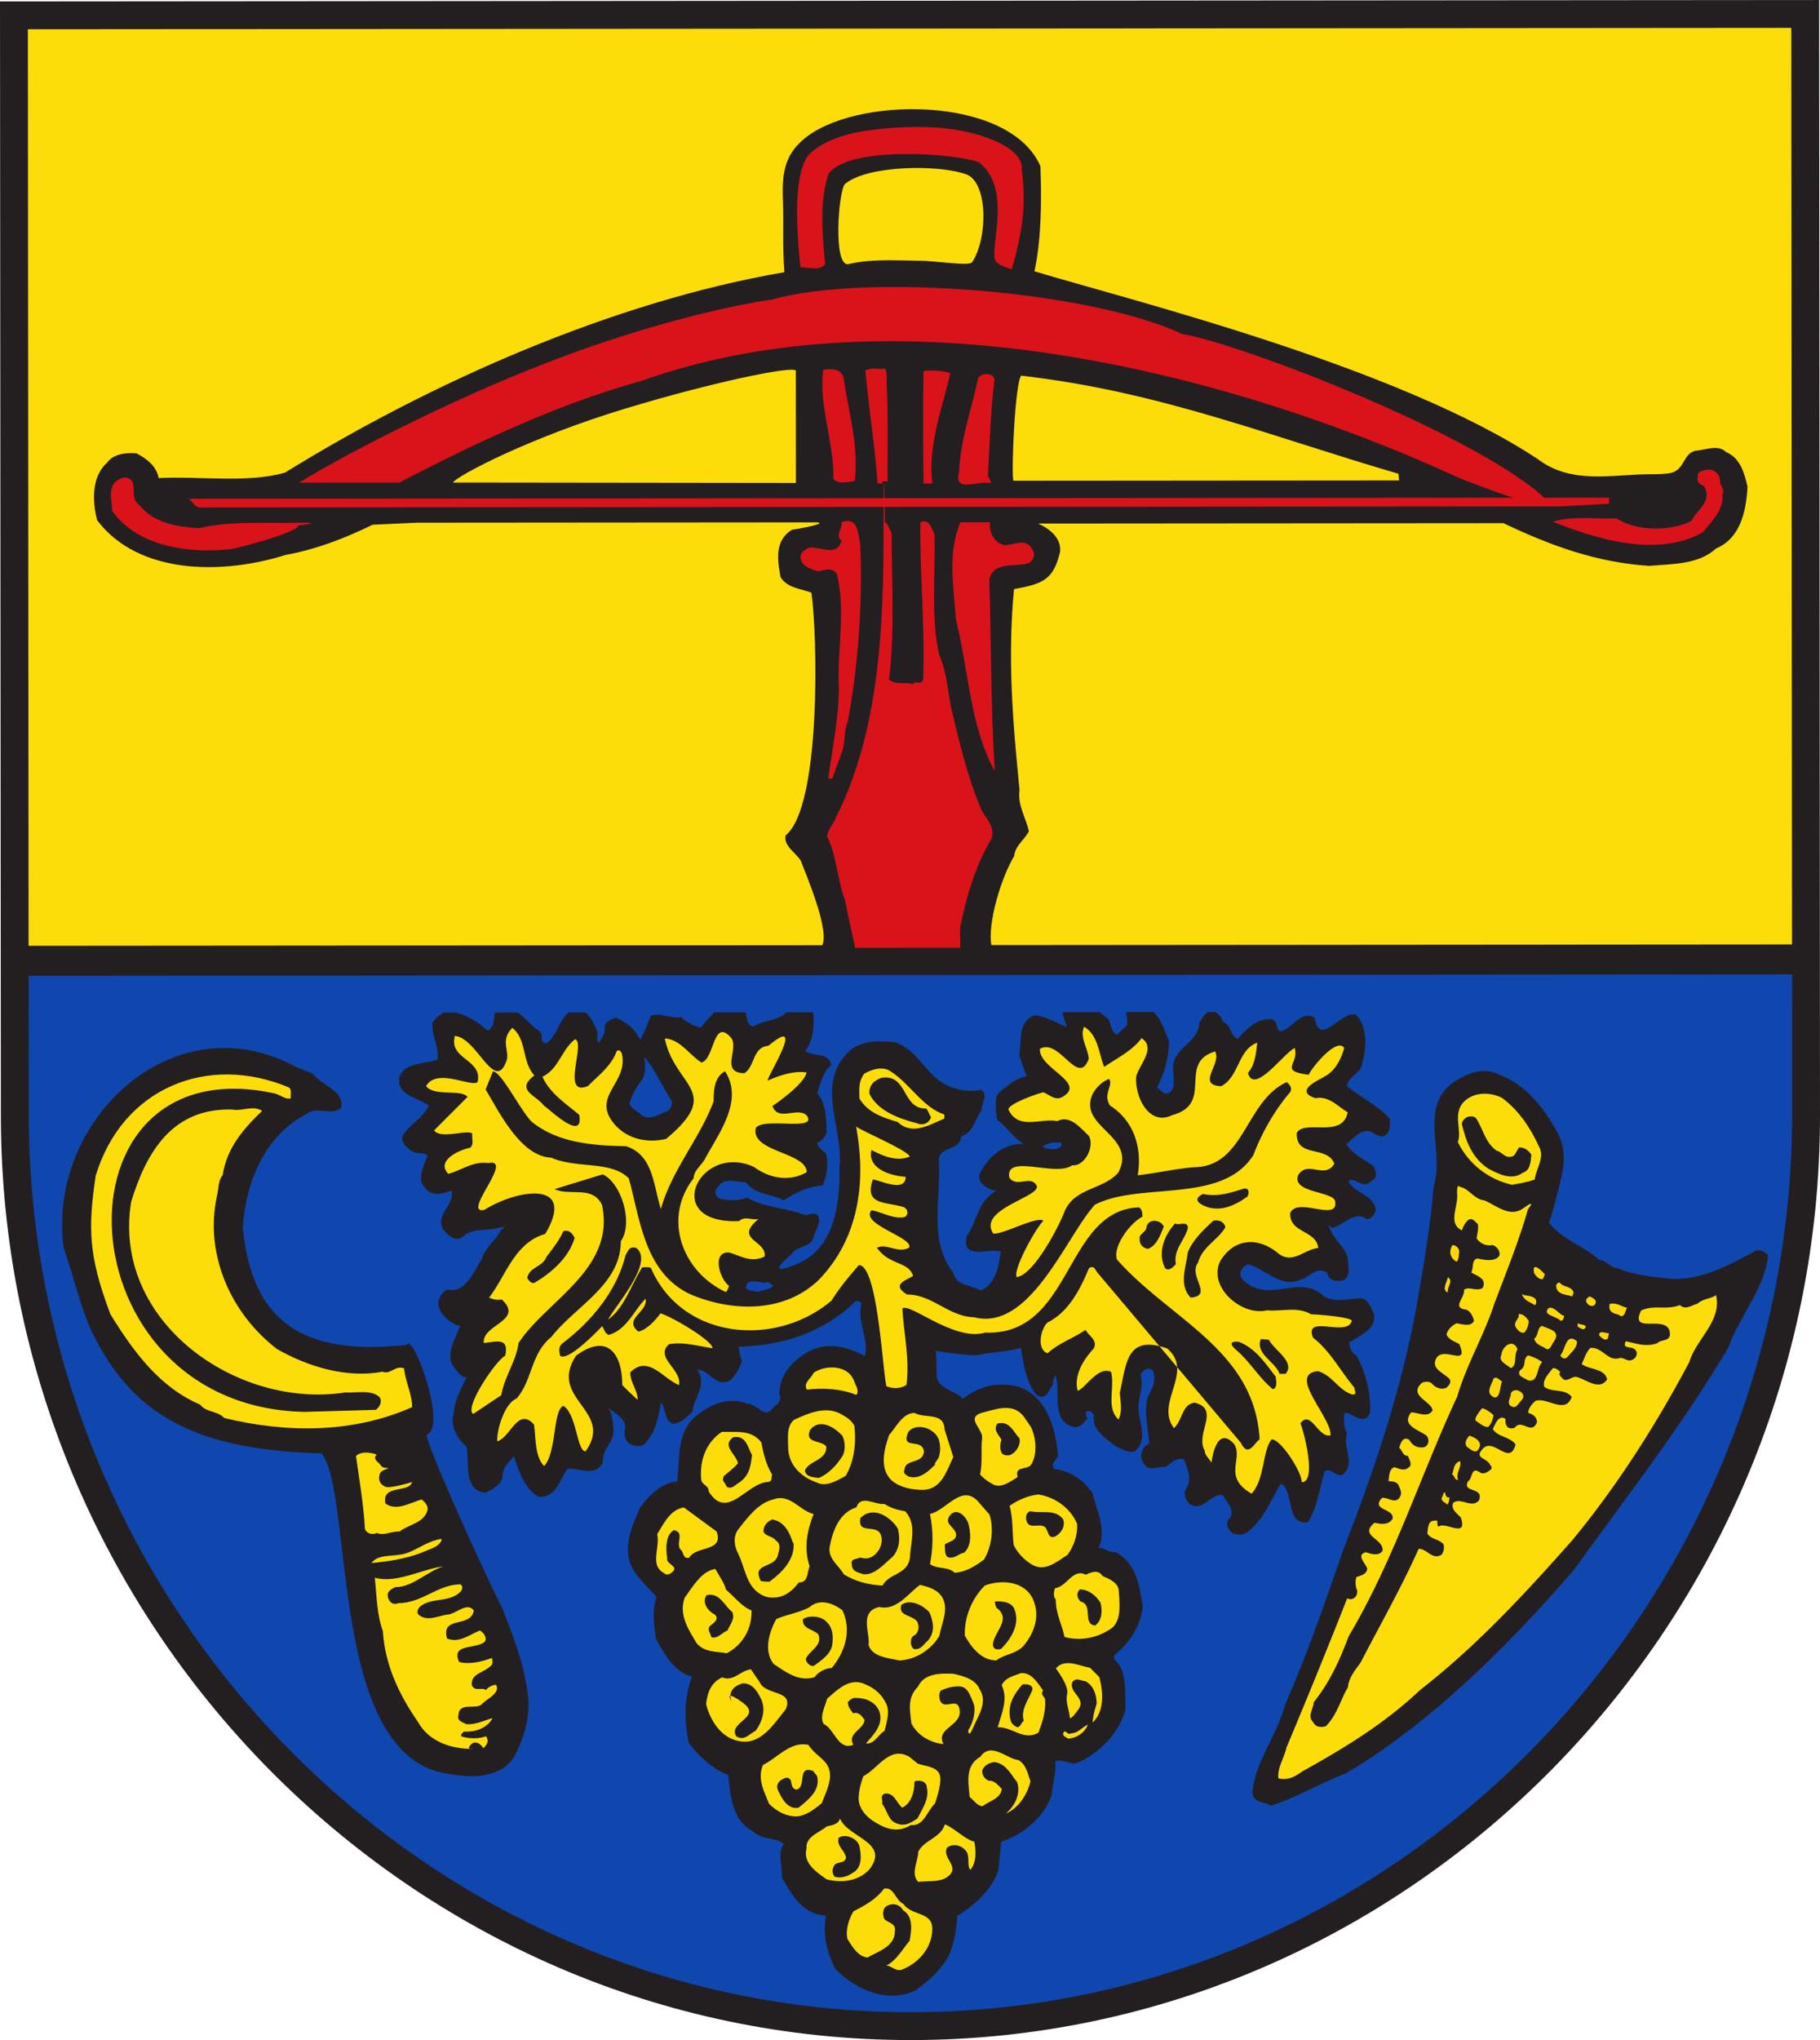<svg height="429.451" width="383.29" xmlns="http://www.w3.org/2000/svg"><clipPath id="a"><path d="M0 0h595.276v992.126H0z"/></clipPath><g clip-path="url(#a)" transform="matrix(1.25 0 0 -1.25 -80.67 1200.533)"><path d="m368.746 958.297.123-185.255c.056-84.544-67.877-153.762-150.879-153.838-83.11-.075-151.135 69.02-151.19 153.565l-.124 185.254z" fill="#231f20"/><path d="m371.021 960.427.147-187.706c.067-85.663-68.85-155.789-153.065-155.855-84.325-.066-153.352 69.951-153.42 155.615l-.147 187.705z" fill="#231f20"/><path d="m366.46 796.332.017-23.231c.06-83.262-66.693-151.48-148.377-151.543-81.795-.065-148.66 68.048-148.725 151.31l-.017 23.23z" fill="#0f47af"/><path d="m366.333 955.731.121-154.353-297.102-.233-.12 154.353z" fill="#fcdd09"/><path d="M327.159 769.237c1.693-3.605.456-6.983-.443-10.59s-1.236-4.057-1.236-4.057c2.144-2.929 5.862-3.938 8.456-6.304 1.126-.11 1.916-1.35 3.155-1.462 3.044-1.235 6.198-1.459 9.465-1.795 5.184.004 9.575 2.486 13.967 4.858.564 0 1.465-.225 1.917-.9-.784-5.973-4.836-10.145-6.749-15.556-7.763-13.075-17.217-25.25-26.11-37.536-11.256-12.968-24.09-25.707-38.391-34.169-4.28-1.58-8.221-4.062-12.615-5.42-.79.788-2.928.338-3.043 2.254.447 5.18 4.161 9.578 5.508 14.763 3.713 8.453 6.747 17.242 9.783 26.032 5.171 13.298 9.893 27.05 12.473 41.697 1.122 6.312 2.243 13.07 2.801 19.718 1.797 5.637-2.375 12.73 2.916 17.13 2.14 1.465 5.18 3.045 7.997 1.583 4.734-1.686 8.005-6.079 10.149-10.246z" fill="#231f20"/><path d="M323.78 767.432c1.128-1.913-.448-3.717-.67-5.634-1.128-.45-2.592-.677-3.831-.904-3.943.898-7.326 3.487-9.132 7.202.787 1.917-1.018 4.847 1.12 6.875 1.69 1.578 4.282 1.58 6.31.57 2.931-2.14 4.848-5.18 6.203-8.11z" fill="#fcdd09"/><path d="M316.682 766.637c.902-.112 1.354-1.462 2.818-.899.45.34.563 1.015 1.013 1.468.902 0 1.578-.564 2.029-1.24-.112-1.237-.223-2.704-1.462-3.042-1.802-1.355-4.057-.229-5.746.671-2.82 1.801-3.835 4.729-4.514 7.546.113 1.015 1.464 1.691 2.366 1.016 1.241-1.802 1.467-4.057 3.496-5.52z" fill="#231f20"/><path d="M314.548 758.298c2.029-.787 4.284-3.037 6.649-1.345s.788-.113.788-.113c-1.572-5.52-3.71-10.706-5.733-16.114-1.686-5.185-4.612-10.031-6.184-15.442-6.298-13.526-10.682-27.613-18.332-40.461-1.463-3.944-3.15-7.665-5.85-11.047-.113-1.238-1.125-2.366-.111-3.38.452-.902 1.466-.901 2.141-.674 1.914 1.918 2.476 4.51 3.713 6.537.112 1.577 1.237 2.932 2.138 4.17 3.375 6.537 6.75 12.399 9.786 19.162 1.464.001 2.256-1.915 3.832-1.012.338.453.562 1.128.337 1.804-.79.9-2.142.786-2.707 1.8.113.902.112 2.14 1.127 2.14 1.012.228.224-.561.789-1.01 1.012 1.012 4.959-2.139 3.716 1.58-.564.562-1.804 1.462-1.24 2.478 1.35.902 3.041-1.013 4.28.34 1.012 2.368-2.93 1.238-1.805 3.265.788.453.449 2.592 2.027 1.468.564-.338 1.126.001 1.576.338.451.226.45.676.113.902-.339 1.127-2.593 1.125-1.468 2.477 1.802 2.706 4.735-2.924 5.747 1.02-1.016 1.35-3.044 1.235-3.833 2.588.45.902 1.011 2.48 2.14 1.692-.113-1.015.339-1.916 1.578-1.463 1.125 1.578 2.817-1.352 3.717.902 0 .901-.677 1.353-1.467 1.578 0 .789.676 1.578 1.238 2.028 1.916.677 5.072-2.362 6.084.68-1.24 1.466-3.267.673-4.62 1.686-.34 1.128.673 2.143 1.461 3.156.564 0 .902-.336 1.24-.675-.337-.336 0-.675.227-.901.676-1.011 1.577.114 2.365.115 1.69-.335 3.946-2.476 5.296-.445-.453 1.912-2.931 1.574-4.283 2.588.45.902.674 1.914 1.462 2.703 2.028.228 2.931-2.364 4.959-1.686.788.113 1.353-.788 2.254-.222.562.337.788 1.013.45 1.465-.452.9-2.48.11-1.692 1.575 1.69-.338 3.268-1.012 5.295-.335.564.68 2.141.228 2.14 1.582-.116 3.603-6.985-.345-4.847 3.939 2.251 1.016 4.167.003 6.533.906.903-.9 2.028.002 2.93.226 1.012.902 2.251.79 3.152 1.47 1.017-4.395-3.374-7.44-4.497-11.273-5.624-10.594-12.152-20.853-19.693-29.985-7.881-8.906-16.098-17.812-25.668-25.256-6.08-5.75-12.838-9.811-19.931-13.762-1.239-.9-2.366-1.466-3.943-1.128-.227 1.803 1.012 3.494 1.348 5.184a1179.76 1179.76 0 0 1 10.233 25.13c1.014-.448 1.802.341 1.689 1.356-.339.675-.34 1.69-.115 2.252.676.227 1.803.451 1.802 1.466-.339.901-1.917 2.25-.227 2.705 1.014-.339 2.14-.674 2.816.228.223 2.14-4.06 2.475-1.356 4.73 1.015-.226 2.366-.45 3.042.678.336 1.803-3.719 1.348-1.806 3.492.902.226 2.142-1.013 2.93.002.561.789.223 1.35-.115 2.14s-1.69.673-1.69.673c.111.902.11 2.143 1.012 2.37.676-.226 1.69-.677 2.253-.112.9.45.225 1.351-.002 2.027-.902 0-.902.9-1.465 1.352.224.676.56 2.027 1.689 1.353.563-1.015 1.465-1.463 2.593-1.236.788.45.787 1.352.336 1.913-1.24 1.014-4.396 1.687-2.595 3.941 1.126 0 2.817-1.01 3.605.342-.226 1.577-4.17 2.475-1.806 4.617.338.226 1.24.34 1.69-.109.563-.678 1.578-1.127 2.48-.677.337.34.9.903.45 1.468-.791.9-2.82 1.575-2.37 3.039.9 3.042 5.86-1.46 4.053 2.821-.788.449-1.689.674-2.14 1.575.11.789.899 1.578 1.688 1.915.9-.112 2.478-.674 2.93.455-.227.901-.792 1.912-1.692 1.911-1.917.451.223 2.03-.003 3.27.788.677 2.253-.337 3.154.34.787 1.577-1.016 2.028-1.918 2.59.452.902-.002 2.029 1.013 2.366 1.015-.225 2.93-.673 3.717.455.226.789-.452 1.577-1.127 1.8-1.24-.225-2.142.337-2.706 1.125.112.789.338 1.577.224 2.366-.451.452-1.015 1.24-1.69.674s-1.014-1.691-1.014-1.691c-2.366 1.126-.678 3.832-.793 5.971s.45 1.355.45 1.355c1.465-.225 2.48-2.141 4.057-2.253z" fill="#fcdd09"/><g fill="#fcd80a"><path d="M310.386 749.621c-.11-.565.001-1.24-.448-1.69-1.128.674-1.354 1.802-.679 2.814.451 0 1.127-.448 1.127-1.124zM324.812 745.8l-.339-.789c-.562-.11-1.126.452-1.464 1.014-.453 2.142 1.352.34 1.803-.225zM308.477 742.746c-1.127.452-.115 1.803-.002 2.592 1.015-.675-.223-1.69.002-2.592zM329.658 742.763l-.224-.676c-.79.339-2.14.225-2.592 1.236s.45 1.128.45 1.128c.676-.901 2.028-.56 2.366-1.688zM323.35 741.407c0-.34 0-.675-.224-.789-.564.45-1.353.562-1.918 1.35s.113.339.113.339c.902-.112 1.804-.225 2.029-.9zM333.152 740.626c-.45-.34-1.126 0-1.351.561s.561.903.561.903c.564-.226 1.466-.675.79-1.464zM338.673 740.178c-.337-.45-.449-2.026-1.463-1.126-1.24.222-1.69.674-1.467 1.8 1.24.227 1.917-.448 2.93-.674zM328.084 738.819c-.113-.226-.112-.902-.676-.789-.676.788-3.155.9-1.916 2.138 1.013.227 1.69-1.124 2.592-1.349zM322.113 737.913c-.112-.676-.224-1.351-.787-1.917-.675-.114-1.126.451-1.465 1.013-.34.902.675 1.242.561 2.14.677 0 1.353-.561 1.691-1.236zM331.69 736.906c-.336-.676-.9-.114-1.352.112v.562c.564-.336 1.352-.112 1.353-.674zM326.285 734.423c-.338-.337-.563-1.69-1.463-1.016-.79.451-1.58.677-1.805 1.576.788.565.45 1.916 1.35 2.143 1.127-.562 3.269-.786 1.918-2.703zM335.634 735.894l-.224-.902c-.45-.45-1.013.112-1.464.564 0 .902 1.013.338 1.688.338zM330.229 734.539c0-1.128-.9-1.804-1.577-2.593s-1.24.225-1.24.225c.902.902.9 3.943 2.817 2.368zM320.202 733.18c-.676-1.015.002-2.705-1.125-3.158-.79.678-2.14 1.126-1.58 2.254.113 1.464 2.027 2.817 2.705.904zM324.373 731.04c-1.014-.901-.561-3.603-2.477-3.042-.564.449-1.917.674-1.24 1.69 1.126.562.336 1.916 1.349 2.479a7.512 7.512 0 0 0 2.368-1.126zM317.615 727.769c-.45-.902-.223-2.592-1.238-2.706-1.803.677-.452 2.255-.227 3.157.45.562 1.014-.226 1.465-.451zM320.884 724.617c-.675-.676-.9-1.578-1.914-.903-.564.562.11 1.35.11 2.03.563 1.35 2.93.002 1.804-1.127zM316.155 722.135c-.112-.79-.338-1.465-.9-2.03-.788-.001-1.466.677-2.029 1.013s1.012 2.143 1.012 2.143c.675-.113 1.353-.678 1.917-1.126zM313.568 716.274c-.337-.563-1.128-.114-1.466.225-1.013.448-.676 1.463-.001 2.14 1.128-.336 2.368-1.124 1.467-2.365zM310.192 711.2c-.676 0-.565.789-1.016.901.339.79.225 1.917 1.351 2.254.338-.901-.787-2.027-.335-3.154zM308.73 708.272c0-.453-.112-.902-.338-1.241-.451.452-1.352.674-.79 1.463.113.34.113.679.45.566-.112-.227.227-1.015.678-.788z"/></g><path d="M117.14 779.663c1.692-2.138 5.522-2.924 4.85-5.855-1.914-1.353-4.17.449-5.859-1.017-6.982-3.612-10.243-11.5-10.688-19.162 1.704-17.801 12.523-21.286 27.62-19.694 1.011 2.253 6.883-13.742 3.392-15.095-.563-1.015 11.626-27.482 12.64-29.059 1.694-4.393 3.612-9.123 4.292-14.193.68-3.942-.556-7.885-2.244-11.044-2.138-3.382-6.758-3.608-10.474-2.936-20.959 2.123-16.374 46.406-21.901 54.064-22.196.545-32.115 7.071-38.66 20.248-1.92 4.054-3.05 9.123-4.857 14.419-2.833 21.404 18.557 41.7 39.297 30.336z" fill="#231f20"/><path d="M113.2 777.294c.562-.336.225-1.238.337-1.803-.788-.337-1.802.564-2.704.787-38.538 8.42-36.236-52.756 5-53.625 4.168.116 7.886.232 12.055.349.675.563 1.014 1.351.674 2.027-1.24 1.466-4.17.785-5.86.897-18.25-2.83-39.328 11.913-36.077 32.08 2.585 8.453 6.973 15.893 17.112 15.564 1.578-.338 3.38.791 4.958-.222-3.265-3.157-5.966-6.313-6.64-10.821-.787-.903-.673-2.366-1.01-3.718-2.02-9.693 2.381-19.604 10.16-25.57 5.299-3.036 11.835-4.948 17.806-3.815 1.238-.562 2.138 1.13 3.603.565.228-2.365 1.357-4.28 1.359-6.533-9.912-4.4-21.067-4.409-31.659-1.828-1.129 1.24-3.043.899-4.057 2.252-6.876 2.923-11.274 9.004-15.11 15.196-3.838 10.138-3.73 14.756-2.497 23.32 4.495 14.876 18.911 20.633 32.55 14.898zM128.007 715.453c-.788-.79.338-1.24.677-1.803s1.353-.448 1.353-.448c-.564-.34-1.466-.34-1.577-1.242-.223-.902.226-1.577 1.015-1.916s4.507.792 4.507.792c-.562-1.913-5.183-.34-4.505-3.607 1.805-1.352 4.169.117 6.085.68.45-.338 1.127-1.013 1.014-1.689-.449-2.252-3.152-2.48-4.73-3.72-1.35.11-2.702-.793-3.829-.229-.788-.453-2.14-.002-2.028 1.123-.23 3.833-.908 7.775-1.475 11.83.9.902 2.704.564 3.493.229zM138.947 701.265c-.112-1.351-2.365-1.805-3.491-2.368-2.704-1.017-5.745-1.469-8.336-1.697 1.126 1.578 3.717 1.018 5.631 1.581 2.029.564 3.718 2.143 6.196 2.484zM139.287 696.647c-2.703-.79-5.18-3.497-8.108-3.5-.563-.226-.902-.453-1.239-.902-.337-.902.452-2.365 1.691-1.802 4.058.003 6.645 3.16 10.476 3.162.451-.222.339-.788.114-1.124-1.914-2.031-4.731-1.019-6.758-2.484-.45-.34-.788-1.016-.45-1.468 1.578-1.35 3.492-.107 5.07.004 1.464.228 3.153 2.145 4.28.682-.447-3.044-5.632-.793-4.502-4.737 2.028-.787 3.604.568 5.52 1.358.45-.226 1.24-1.014.903-1.803-1.352-1.465-5.86-.23-4.393-3.496 1.69-.448 3.72.003 5.521.68.114-.45.226-1.125-.223-1.352-1.24-1.242-3.38-1.243-3.153-3.27.564-1.127 1.69-.224 2.367-.786.45.563 1.013.79 1.69.903.9-1.466-1.802-2.48-2.477-3.382-1.127-.79-3.72.446-3.83-1.693-.336-1.015.677-1.24 1.355-1.576 1.577-.112 3.04.678 4.392 1.015-1.013-1.801-3.04-2.368-4.844-2.257-.224-.226-.562-.45-.449-.788 1.239-.449 3.042-.447 4.17.003.562-.788.225-1.35-.338-1.917s-.113-.11-.113-.11c-.337.675-1.352 1.463-2.14.56s.45-.674.45-.674c-3.604-.003-7.437 1.119-9.355 4.61-3.046 4.393-5.528 9.461-5.869 15.207-1.017 2.814-1.02 5.745-1.361 9.012 3.72-1.012 7.887 1.47 11.603 1.925z" fill="#fcdd09"/><path d="M254.275 789.991c0-.9.564-1.915-.224-2.59s-1.35-1.241-1.35-1.241c-.902.45-1.016 1.69-1.354 2.59l-1.578 1.238-6.197-.005c0-.9.564-1.69.677-2.478-1.915.675-3.606 1.913-5.522 1.911-2.816-1.13-2.024-4.621-2.474-6.762.452-1.125.79-2.366 1.243-3.49-1.802-.228-3.266-1.693-4.505-2.596s-.447-4.734-.447-4.734c1.691-1.237 2.819-3.152 4.51-4.052-3.492.11-5.97-2.144-7.432-4.963-.45-1.239.565-2.14 1.58-2.59s1.238-.336 1.238-.336c-3.265-1.693-3.263-5.3-5.063-7.666-.112-1.128-.336-2.14 1.016-2.478 1.352-.448 3.155.342 4.732-.11-.335-2.365-.784-5.52-3.375-6.536-1.353.9-4.169.672-4.622 3.037-4.06 5.067-2.15 12.055-2.38 18.363-.453 3.154 3.492 1.806 3.715 4.511 2.027.677 2.363 2.93 3.488 4.508-.225 1.014 1.239 2.48-.114 3.38-2.591-.564-5.635.222-7.664 2.023-2.48 2.138-4.625 6.531-8.68 6.077-2.14.224-4.168-.228-5.745-1.47-6.079-5.524-1.004-13.07-1.787-19.717.118-6.308-.891-13.632-7.084-16.229s-1.016 1.577-1.016 1.577c.9 1.577 3.38 1.017 3.828 3.157.224 1.015 1.238 2.14.673 3.38-.564.676-1.577.112-2.254.112-3.155 1.235-6.76 1.232-9.69 2.92-1.577-.563-3.043-.564-4.732-.117-.564.34-.902 1.24-.34 1.69 1.126 2.03 3.266 1.018 4.843 1.019 1.579-2.138 4.284-1.913 6.425-3.036 2.027 1.352 4.167 2.369 6.533 2.484.675 1.577 1.012 3.717.56 5.407-.565.451-1.466 1.126-1.466 1.802.788.34 1.237.79 1.576 1.804-.115 2.026-.004 4.731-1.583 6.533.562 1.578.898 3.607 2.362 4.733-.452 2.254-2.93 1.351-4.396 2.364 1.35 1.803 1.573 4.282 1.347 6.535l-4.507-.003c-1.35-1.466-3.83-1.243-5.519-2.37-1.126-.001-1.127 1.35-1.354 2.364l-5.294-.004c-.789-.901-1.688-1.691-2.252-2.593-1.24.337-2.367.9-3.381 1.8-1.578-.339-3.268.786-5.07.221-.564-1.352-1.012-2.817-1.8-4.057-.678 1.69-2.369 3.04-4.058 3.715-.79-.226-1.578-.565-1.915-1.354.227-1.239-.45-1.916-.9-2.817-.675.225 0 1.465-.452 2.14-.452 1.127-1.015 2.14-1.804 2.928l-2.93-.002c-1.126-1.015-1.689-2.593-2.477-3.833s-1.35-1.353-1.35-1.353c-1.127.112-.34 1.465-1.016 2.027-1.238.675-2.367 2.252-3.72 3.152l-3.831-.003c-.224-1.014.002-2.479-1.236-3.043-1.69 1.464-3.382 2.589-5.411 3.038l-2.027-.002c-.676-.451-1.24-.902-1.802-1.578-.337-2.141 1.13-4.056.794-6.31-2.14-.902-5.297-.343-6.42-2.932-.449-3.268 3.044-3.378 4.962-4.844-.9-2.14-3.49-3.27-4.504-5.297 0-1.24 1.016-2.028 2.031-2.59.79-.225 1.802.002 2.253-.56-.45-1.355-1.35-2.82-1.01-4.51.564-1.126 1.353-1.801 2.368-1.914s2.703.568 2.703.568c.565-2.591-3.151-4.284-1.234-6.761.677-.788 1.916-2.028 3.156-1.013 1.463 1.465 3.829.905 5.858 1.469s.562-.336.562-.336c-.9-1.804-2.702-2.933-3.263-4.96-1.238-1.804-2.7-5.748-5.629-5.074-1.014-.227-1.576-1.356-1.688-2.254.001-1.467 1.353-2.817 2.594-3.492s1.125-.112 1.125-.112c-.56-2.253-2.81-4.96-1.007-7.323s2.142-1.463 2.142-1.463c-1.013-2.03-2.138-4.06-2.248-6.2-.675-2.03.566-4.281 2.144-5.63.566-2.592-.67-7.21 3.16-7.773 1.128.566 2.704 1.356 2.929 2.707-.001 1.69 1.011 2.366 1.912 3.495.79-2.591 1.806-5.522 4.174-6.87 2.93-.225 3.603 3.043 4.84 4.734 1.804.228 4.734-1.573 5.972 1.133-.228 2.139 1.912 3.268 1.797 5.408-.114 1.467-.227 3.267-1.467 4.394.79-1.35 3.831-2.137 3.383-4.393-.225-1.012.115-1.8.79-2.365.79-.335 2.03-.674 2.704.229 1.802 1.917 2.137 4.51 2.586 6.762.903-1.127.454-3.04 2.031-3.605 1.352.114 2.14 1.017 3.266 2.032.224 2.479 2.588 4.507.783 7.097 2.254-.11 2.933-2.925 5.409-1.912 1.014.793 1.689 2.031 2.138 3.382-.338.789-.452 1.58-.564 2.369 7.436.228 14.306 2.376 19.71 7.674.45.113 1.24-.112.902-.788-.561-2.815 1.356-5.631.683-8.45-2.707 1.465-6.086 2.474-9.24.894-2.815-1.466-5.292-3.946-5.177-7.44.565-1.124-.787-1.8-1.237-2.366-1.351-1.691-2.706 1.012-4.17.898-3.494 1.349-6.76-.341-9.236-2.599-2.702-2.93-2.134-6.985-2.584-10.479-2.703-.228-4.842-2.482-6.305-4.512-1.35-3.156-2.812-6.424-1.456-9.69 1.015-2.139 2.93-3.604 4.285-5.293-.787-2.366-.448-4.393-.108-6.984 1.354-2.477 3.047-5.63 6.088-6.416-1.348-3.495-1.345-7.327-.553-11.156 1.805-2.364 4.059-4.392 6.652-5.402.34-3.38.681-7.774 4.176-9.462 1.465-1.576 3.605-.898 5.185-2.135-1.127-1.69-.223-3.72-.335-5.636 1.58-2.813 3.611-6.42 7.44-6.416-.559-3.268.119-6.195 1.585-9.012 3.496-3.603 8.906-5.852 13.524-3.596 2.477 1.806 4.616 3.724 5.854 6.43.673 2.026 1.123 4.056 1.121 6.082 2.815 1.692 5.967 4.514 6.98 7.782.111 1.69.334 3.154.446 4.731 3.83 1.244 7.32 4.175 8.556 8.008.112 1.913.786 3.83.56 5.52 1.239.45 2.141-.45 3.492-.336 3.717 1.47 7.32 5.076 8.33 9.02-.115 2.59.446 6.537-1.921 8.561v.563c2.59 2.144 4.728 5.187 4.837 8.567-.678 3.38-1.019 6.986-4.627 8.896-1.126-.224-1.69.788-2.817.673 1.463 3.046-.342 6.311-1.02 9.239-1.58 2.254-3.72 3.716-6.426 4.05-.903 1.24 1.013 1.691.562 2.819-.455 4.394-1.924 9.35-6.543 11.037-3.72.899-6.648.108-9.464-2.037-1.352 1.576-4.395 1.574-4.397 4.166s-.116 3.942-.116 3.942c2.141-.447 4.62-.672 6.874-.783 2.252.567 5.069.57 7.435 1.247.453-2.705.906-5.745 2.597-7.887 1.69-1.123 2.14.904 2.816 1.693 0 .565.11 1.24.45 1.577.902-2.701-.896-7.547 2.936-8.671 1.351-.225 1.801.79 2.477 1.466-.339.225-.34.675-.34.901.45.676 1.353.001 1.353-.561-.222-2.366 1.918-3.718 3.722-5.068.902-.451 2.03-1.126 3.155-.899 2.59 2.142.447 5.184.67 7.776.113 1.8.9 3.49.335 5.067.225.902 1.575 1.579 2.14.68.565-1.58-.224-3.044-.898-4.282-.787-2.592.117-5.41.23-7.888-1.35-.564-1.686-2.14-1.01-3.268.903-1.576 2.366-.56 3.719-.673 1.014.564 1.801 1.692 3.153 1.244.678-1.803 1.468-3.606.117-5.297-.112-1.014.453-2.252 1.467-2.477 1.803-.561 3.04 2.029 4.955 1.807.564-1.24 2.03-2.254 1.244-3.832-.902-.789-.563-1.69.113-2.365.678-.675 2.028-.56 2.705-.111 2.815 2.144 3.938 5.3 5.626 8.119h.338c2.03-1.915.569-6.76 4.287-6.42 1.575 2.366 2.023 5.86 2.81 8.565 1.125.902 2.368-1.688 3.493-.11 1.575 1.917-.568 4.62.333 6.421-.677 1.24-.566 2.478-.454 3.606 1.352.001 3.269-2.363 4.282-.11.222 3.268-.683 6.873-2.262 9.687-1.014.678-1.127 1.353-1.24 2.255 1.914 1.126 4.73 2.369 4.164 4.847-.565 1.127-1.015 2.478-2.254 2.59-2.03-.115-4.395-.792-6.197.331-3.383 3.378-7.887-.119-11.606 1.458-1.015.336-1.917 1.124-2.369 1.799-.338 1.127.563 1.803 1.238 2.143 2.817-.786 5.638-4.164 8.903-2.585 1.464.34 2.702 2.368 4.393 1.131.339-1.58 2.142-1.578 3.043-1.125 1.013 1.129.45 2.48.448 3.717-.565 1.803-1.918 2.59-2.821 4.393s.113.562.113.562c2.027.34 3.715 3.047 5.97 1.472.676 0 1.24.79 1.463 1.465-.227 2.704-3.607 2.815-4.623 4.953 1.014.903 2.48-1.575 3.83.003 1.24.564.788 1.578.45 2.48-1.692 1.236-3.494 2.026-4.623 3.712 1.014.793 2.365 2.707 4.167 2.146.79-.452 1.691-1.24 2.48-.56.9.789.673 1.913.673 2.702-2.028 2.364-4.959 3.602-7.214 5.517.223 1.464 1.801 1.914 2.363 3.156.9 2.591 1.347 6.76-.909 8.899-2.59.562-6.079-5.638-6.872-.569-2.255 1.351-3.603-1.58-5.63-2.257-1.128.111-.453 1.915-1.692 2.026-2.48.224-4.168-1.693-5.632-3.271-1.351.45-1.015 2.252-2.48 2.814-.226.564-.677 1.352-1.353 1.69l-1.128-.002c-.788-.338-1.125-1.24-1.575-1.916.002-3.155-4.39-4.172-4.388-7.44.001-1.463.679-3.941-1.011-4.395-.789 0-1.127.675-1.69 1.013 1.237 2.367 2.023 5.185 2.02 7.776-.676 1.69-1.241 3.604-2.593 4.955zm-76.49-15.156c-.112-.566-.223-1.241-.9-1.578-1.35-.453-2.814-1.579-4.168-.682-.676.678-1.914 1.127-2.141 2.028.45 1.351 1.012 2.593 2.025 3.831s.447 4.058.447 4.058c1.917-2.253 3.158-5.18 4.737-7.657z" fill="#231f20"/><path d="M250.564 780.75c2.14 1.467 4.73 2.708 6.306 4.85 2.48-1.688-.335-4.395-.896-6.422-.337-3.157 2.034-8.562 6.088-6.533 7.097 1.922.782 8.791 7.203 10.71 1.128-2.14-3.264-5.636 1.018-5.856 3.041 1.58 2.811 6.198 6.078 7.327-.223-1.69-.335-3.719-1.573-5.07 1.018-3.83 6.082 3.383 7.883 4.174.79-2.704-2.813-3.832 2.37-4.506.338 1.015 4.727 6.426 5.968 4.513-.563-1.917-1.461-3.831-3.377-4.847-.675-.453-5.293-2.37-1.46-3.608 2.251.454 3.831-1.46 5.409-2.361-.785-4.509-7.323-1.133-8.56-3.5-.222-4.282 5.184-2.022 6.313-5.178-1.575-2.704-4.507.674-6.082-1.919-1.126-2.931 5.522-2.7 6.2-4.276.791-3.83-6.424.783-7.547-2.149-.11-3.377 4.395-2.811 4.737-5.852-2.254-.115-4.393-2.934-6.873-.794-3.383 2.7-7.325 2.473-9.687-1.475-2.026-4.393 3.725-9.236 7.893-8.218 2.479-.224 5.181.68 7.436-.67.676.001 6.873-.443 6.873-1.122-.786-2.815-8.112 1.235-6.532-2.82 2.931-2.25 4.624-5.629 6.992-8.445-.113-.34.564-1.127-.337-1.128-2.366.677-3.383 3.265-5.862 3.941-5.183-.57 2.372-7.773 2.15-10.814-2.141-.454-3.271 4.389-5.073 2.022.565-1.237 2.824-9.912.233-9.914-.002 1.803-3.61 7.32-5.075 7.206-1.577-1.915-1.122-6.649-3.373-9.13-4.96 2.815-1.357 5.859-2.936 8.336-2.594 2.929-3.604-1.24-3.828-3.157-.225.565-1.128 1.24-1.128 2.028-1.692 2.927 2.698 6.986-1.697 8.11-2.14-.227-2.025-2.93-3.49-4.284-3.27 4.28 3.486 9.468-1.136 13.407-6.988 2.473-6.87-2.71-7.994-7.442.114-1.464.453-3.267-.222-4.508-2.142 2.027-.567 5.296-1.245 8-2.142 1.123-4.504-2.935-5.63-3.159-.68 2.478.896 5.181 2.697 7.1.788 1.464-1.014 2.25-1.354 3.152-2.139-1.466-4.392-2.143-6.419-3.947-1.916.673-1.13 4.167-.004 5.183 3.604 1.803 5.516 5.637 6.978 9.131 1.013.677 1.127-.564 1.578-.9l24.02-28.487c1.242-2.59 2.254.002 3.155.565-.8 15.097-15.227 20.27-24.021 30.29-.792 2.252 2.36 6.31 4.274 7.213 0 .453 0 1.241-.563 1.577-12.62-.46-11.137-21.641-25.898-21.087-5.18-1.581-12.848 5.17-13.973 4.044.228-4.281 1.246-8.336.685-12.845-1.012-.676-2.253-.677-3.378-.225-.68 2.927-1.482 20.39-4.637 20.388-1.689-1.918-3.264-3.833-4.613-5.976-9.46-8.006-25.234-6.554-30.426 5.499-.45.222-1.013.109-1.465.109-1.911-3.043-3.036-6.873-5.739-8.792 1.126 2.254 7.88 9.695 4.723 12.058-1.24.338-1.352-.563-1.8-1.24-1.461-5.972-5.738-11.16-10.694-14.88-.674-.675-.45-1.35-.336-2.029 1.354-1.124 6.757 4.626 7.095 4.963.338-.45.451-1.238 1.127-1.463 3.042.904 4.166 4.059 6.192 6.09.452-2.256-3.828-3.384-1.235-5.524 1.352.227 2.928 1.919 3.717 3.047 1.351-.225 8.79-4.501 8.791-5.852-2.365.334-4.958 1.12-7.323.67-2.477-2.255 2.143-4.167 1.696-6.873-2.706 1.013-5.188 5.18-8.227 2.136.002-1.803 1.24-2.93 1.242-4.62-.79.675-1.691 1.576-2.592 2.477-.004 5.41-2.599 8.788-7.778 4.951-4.838-7.327 6.542-9.234 1.59-16.108-1.464-.002-1.469 6.194-3.724 7.659-1.803-.68-1.12-7.89-3.26-10.143-1.58 1.688-1.355 4.503-1.695 6.982-2.707 3.042-3.942-2.143-6.194-2.82-.115 1.913 1.233 6.422 3.261 7.212 2.703 3.157 2.36 7.551 5.851 10.372 4.052 5.183 11.711 8.796 11.705 16.119 2.137 3.042.104 9.801-3.051 11.263l-8.111-2.485c2.706-1.236 6.422.683 8.002-2.696 2.262-10.814-9.338-16.007-14.065-23.22-.449-3.154-2.363-5.635-2.923-8.792l-4.728-3.158c-1.578 1.013 3.822 9.016 5.398 9.806.675 3.157-1.465 2.364-3.606 2.14-.34 3.153 6.869 3.721 3.037 7.324a3.61 3.61 0 0 0-2.142.335c2.814 3.609 4.273 9.242 9.456 10.714 5.4 9.13-4.737 7.542-10.256 4.047-3.943-.791 5.175 8.791.67 7.886-2.704.337-4.506-1.241-6.758-1.809-2.031 2.141 1.574 3.947 3.713 4.398.676.676.225 1.464.337 2.366-.676.788-5.407-1.019-6.423.557l5.63 5.64c-1.129 1.35-5.521-.004-6.988 1.798 1.8 3.156 7.55-.22 8.676.683.899 3.83-4.847 3.825-3.837 7.657l-.113.112c3.718.003 6.768-9.684 8.792-4.275.674 1.692-1.13 3.493 1.01 5.635 2.48-1.913 1.581-5.743 3.723-7.997-3.266-2.481.228-3.267 1.58-5.07 1.016-.674 6.766-6.302 5.974-1.572-2.141 1.802-4.96 3.603-6.202 6.42 2.702 1.24 3.264 4.62 5.516 6.312 1.804-.675-2.47-9.803 2.146-7.883 1.802 1.801 3.941 3.38 4.841 5.86.45.452.902-.224.902-.562 1.017-4.73-5.065-6.988-1.456-11.493 2.143-2.703 5.637-3.489 8.903-2.698 9.684 8.119 1.459 8.678-.238 16.9 2.59-.11 4.171-2.813 6.198-4.05 2.254.677 1.91 7.775 5.068 4.06 1.129-2.028-1.91-5.747 2.145-5.857 1.801 1.129 1.35 4.395 4.052 4.622 6.643 5.526-.446-5.521-.107-5.86 2.026.903 4.504 1.694 6.534 1.359-.338-1.69-4.053-4.511-5.742-5.637.904-2.704 4.169-.11 5.747-1.576 2.03-2.813-7.322-.229-8.562-2.146-.898-4.056 8.567-4.049 8.57-7.429-2.928-1.692-6.31-1.02-8.902.895-9.241 4.161-15.765-9.701-2.472-9.128 1.014.902 2.028.114 3.269.341-4.28-3.496 1.466-3.605 1.018-6.31-2.366-1.127-3.945.11-5.973.67-2.93.225-1.685-4.393.004-5.632-.224-.336-.223-.789-.563-1.015-7.325 3.374-10.712 12.385-5.421 19.15-.001 1.353 1.462 2.256 2.025 3.494 2.362 4.284 6.415 9.694 3.256 14.538-1.801-1.016-1.912-3.158-1.911-5.071-2.36-6.314-7.09-11.61-8.887-18.146-1.243 3.828-1.247 9.125-5.867 10.585-5.633.109-11.268.554-15.664 3.93-1.69 1.237-5.301 8.673-6.766 8.672l-1.238-3.045c2.257-3.715 5.868-11.261 11.051-11.483 4.395-1.913 10.028-.442 13.072-3.483 1.921-6.87 2.604-15.772 10.269-19.482 7.099-3.038 15.887-3.255 21.742 2.383 6.866 7.102 7.986 16.68 6.29 25.806 1.35-.901 9.015-4.162 9.016-5.064-2.365-.903-4.62.223-6.422 1.123-.786-3.158 3.382-4.392 5.75-4.504.001-2.817-4.621-.452-5.521-.453-1.463-4.283 1.917-3.718 5.072-4.617.789-.226 1.016-1.237.34-1.69-1.915-.45-3.718.786-5.633 1.123-2.028-2.367 7.213-4.615 6.313-6.306-1.914-1.013-3.719.786-5.408-.004 2.143-3.04 5.297-2.249 6.087-4.727-.788-.676-3.941-1.354-1.01-3.154 4.281.003 6.988-3.715 11.27-3.821 9.465-2.471 15.536 13.643 20.376 18.943 7.66 3.949 21.408.017 26.696 8.359 1.461 3.83 3.6 7.552 6.189 10.595.45.675-.115 1.35-.566 1.69-6.982-3.16-7.085-14.203-15.536-14.322-3.042-.229-6.42-1.02-9.576-1.359.785 4.506-.57 9.126-4.628 11.714-1.353 1.913.674 3.604-.229 4.505-1.576-.676-3.153-2.368-3.152-4.284-.108-4.169 7.667-5.963 4.742-11.488-2.59-2.93-7.21-2.484-9.008-6.428-.787-2.253-5.175-10.82-8.104-11.162-.676 1.24 3.26 8.34 4.5 9.469-1.015.9-6.871-2.371-8.448-2.146-2.82 4.276 8.783 6.315 7.203 8.23-1.015 1.576-3.378-.568-4.508 1.234-.678 4.055 7.887.006 10.59 2.038 2.141-.225 3.827 3.157 2.813 4.96-1.354 1.236-3.157 3.6-5.297 2.474-2.818.56-6.533-1.583-8.226 1.906-.34.902 5.067 2.822 5.857 2.936 1.013-.338 2.029-1.575 3.379-.673 3.829 2.369-4.173 4.728-3.95 7.995 3.267 1.919 6.427-6.529 8.227-1.683-.115 1.803-1.58 3.604-.793 5.407 2.367-1.35 2.482-4.504 3.385-6.756z" fill="#fcdd09"/><path d="m223.643 772.728.001-.675c-2.478-1.017-5.406-2.932-7.886-.568-2.255.673-4.959 1.46-6.426 3.937-.001 1.577-.227 2.705.785 4.17 1.127.676 3.042 1.353 4.395.455 3.268-2.026 5.412-6.08 9.131-7.319z" fill="#fcdd09"/><g fill="#231f20"><path d="M220.6 773.74c.338-.448.452-.9.79-1.463-.337-1.015-1.352-1.465-2.365-1.016-3.043.786-6.537 2.024-8.004 4.95-.114 1.465.787 2.254 2.027 2.707 4.505.68 3.383-5.294 7.552-5.177zM274.691 758.911c-2.027-1.465-4.616-2.708-7.209-1.582s-.227 2.029-.227 2.029c2.367-.564 4.732.227 6.873.904.901.114.902-.788.563-1.35zM260.612 753.83c-.562-1.351-1.236-3.268-2.7-3.719-.79.113-1.465.788-1.354 1.69-.226.788 1.127 1.125 1.126 1.914.223 1.577 2.477 1.356 2.928.115zM270.979 753.725c-1.351-2.253-3.829-3.157-4.615-5.972-1.689-2.257 2.707-5.521-1.235-5.86-2.031 2.137-.792 5.07-.457 7.658.787 2.03 2.587 3.722 4.276 5.3.902.227 1.917-.224 2.03-1.126zM264.67 753.607c-.563-2.14-2.477-3.605-2.024-6.084-.45-.452-1.127-1.241-1.803-.676-1.354 2.59-.117 5.632 1.685 7.55.562-.452 2.14.564 2.141-.79zM161.355 751.949c-1.013-3.381-3.938-5.862-6.755-7.554-.562-.224-1.014.451-1.238.79.334 1.914 2.588 1.802 3.264 3.606 1.012 1.355 2.137 2.707 2.813 4.284 1.013.34 1.577-.448 1.916-1.126z"/></g><path d="M194.824 743.977c-.452-.789-1.69-.677-2.478-1.13-.79.226-1.69.112-2.143.677.225 2.14 2.592.451 3.719 1.015.338-.113.563-.562.902-.562z" fill="#0f47af"/><path d="M278.316 734.803c.903-1.802 4.51-3.713 2.821-5.743l-1.015-.001c-.676 2.029-4.17 3.377-3.158 5.856zM279.448 728.609c.113-.678.339-1.916-.45-2.143-2.254 1.802-3.946 4.731-6.088 6.53s.336 1.467.336 1.467c2.817-1.125 4.285-3.377 6.202-5.854z" fill="#231f20"/><path d="M208.468 727.765c.226-.678.902-1.576.34-2.255-2.479 1.012-5.41 1.236-8.338.895-.676 1.127.787 1.917 1.124 2.819 1.914 1.352 5.858 1.468 6.874-1.46zM238.219 720.126c.901-1.802 1.13-4.73.005-6.421-.901-.902-2.705-.115-2.253-2.031-1.238-.79-2.927-2.029-4.28-1.131-.676.338-1.578 1.013-2.03 1.578.45 2.027.11 4.166.333 6.082.225 1.578-2.819 3.378-.115 4.282 2.366.564 5.18 1.807 7.1-.557zM208.473 720.329c.342-2.818.005-5.972-1.457-8.452-1.463-.79-3.266-1.919-4.843-1.131-2.593.9-4.847 2.927-4.849 5.968-.001 1.464-.342 3.493 1.01 4.619 2.253 1.016 5.18 2.372 7.772 1.02 1.015-.561 1.804-1.013 2.367-2.024zM223.685 719.662l1.468-4.616c-1.125-2.254-1.911-5.409-5.067-5.524-1.801-.001-3.716.333-5.182 1.46-2.37 2.024-1.357 5.519-.57 7.775 1.126 1.238 2.25 3.718 4.278 3.72 1.804-1.014 4.958.23 5.073-2.815z" fill="#fcdd09"/><path d="M206.448 718.637c.45-.901.565-2.255.115-3.267-.9-1.468-2.252-3.046-4.053-3.836-.902.113-2.141.112-2.368 1.24.675 1.69 3.718 1.692 3.603 4.058-.902 1.124-3.718.446-2.707 2.813 1.688 2.03 4.169.342 5.41-1.008zM236.304 718.208c.227-1.124-.56-2.366-1.575-2.816a1.54 1.54 0 0 0-1.352.222c-.452.675-.34 1.69-.114 2.366-.451.791-1.467 1.689-.679 2.704 2.028.567 2.706-1.462 3.72-2.476zM222.672 718.085c.338-1.012.339-2.14.002-3.155l-.675-1.015.114-.113c-1.24-1.239-2.703-2.59-4.507-2.03-.338.226-1.013.562-.676 1.128.111 1.913 3.042.9 3.265 3.043-.227 2.479-4.056.11-2.595 3.378 1.238 1.465 4.168.792 5.072-1.236z" fill="#231f20"/><path d="M192.815 717.499c.341-1.916.792-3.72 1.808-5.405-.226-.566.114-1.128-.675-1.242-3.606-.116-6.868-6.652-10.026-1.585.112.902-1.129 1.127-1.24 1.916-.341 3.38.894 6.422 3.485 8.114 2.365-.111 4.956.453 6.648-1.798z" fill="#fcdd09"/><path d="M191.24 715.358c-.225-1.58-.335-3.267-2.024-4.51-.677-.34-1.352-1.351-2.254-.79-.338.902-.902.901-.45 1.803.899.79 1.576 1.24 2.363 2.141-.34 1.577-2.82 2.93-.791 4.395 2.139.34 2.366-1.575 3.156-3.039z" fill="#231f20"/><path d="M246.005 703.796c.115-1.916-.56-3.72-1.573-5.184-1.915-1.243-3.941-3.044-6.195-1.582s-2.932 3.265-2.932 3.265c-.228 2.252-.117 4.73-.682 6.533 1.464 1.016 3.041 1.693 4.844 1.92 2.817-.45 5.41-2.25 6.538-4.952zM231.245 705.362c.79-2.478.342-5.41-.895-7.55-1.465-1.129-3.154-2.145-4.956-2.256-1.24 1.124-2.93.56-4.17 1.46.56 2.929.558 5.634-.007 8.451 2.816.565 5.516 5.524 8.448 1.697zM201.613 705.452c-1.124-2.819-1.686-5.86-.67-8.79-.448-1.016-.223-2.816-1.8-2.707-1.35-1.801-3.04-2.93-5.406-2.483-3.494 1.125-3.497 4.619-4.85 7.322s.11 4.17.11 4.17c1.576 2.027 3.377 4.394 5.855 4.961 2.814 1.014 4.395-1.913 6.761-2.473zM217.048 705.913c2.03-2.25.906-5.07.795-7.774-.337-2.929-3.491-2.592-4.616-4.735-2.254.111-4.62.672-6.536 1.911-.79 1.463-2.705 2.59-2.37 4.616.561 2.932 1.685 5.747 4.502 6.651.787 2.253 3.154.342 4.731.57 1.015-.678 2.142-1.014 3.494-1.239zM185.278 702.508c1.244-3.492-3.49-2.368-4.615-4.399-1.127-.337-.902 1.014-1.466 1.353-.9 1.014.786 2.929-1.129 3.267-1.463-.79-1.35-3.269-1.124-4.732-.224-1.015 2.144-1.353.79-2.369-.448-.45-1.012-.45-1.35-.11-2.48 1.348-.566 4.39-1.133 6.533 1.013 1.578 2.139 4.17 4.504 4.508z" fill="#fcdd09"/><path d="M243.64 704.583c.45-1.24-.338-2.369-1.351-2.932-1.352-.45-1.016 1.127-1.804 1.689-1.014.561-2.703-.565-3.042 1.125-.114.562-.001 1.238.674 1.465 1.802-.448 4.168.452 5.522-1.347zM215.811 702.984c.453-1.803.228-3.493-.897-4.735-1.465-1.238-3.04-3.156-4.956-2.931-.901.335-1.915.447-1.916 1.688-.227 1.015.901.79 1.35 1.126.902-.223 1.353-.222 2.03.115 1.35.79 2.024 2.48 1.46 3.833-.79 1.69-3.942-.116-3.382 2.7 2.14 2.144 5.07.23 6.311-1.796zM227.64 704.005c.452-1.576.68-3.829-.672-5.07-.901-.111-1.464-1.014-2.59-.791-.79.225-.566 1.466-.678 2.142.562.562 2.028.564 1.914 1.804-.226 1.238-2.143 1.689-1.016 3.154 1.125 1.351 2.59-.111 3.042-1.239zM198.237 700.602c.226-2.815-1.911-4.959-4.05-6.538-.678 0-.79 0-1.467.112-1.692 3.266 2.59 1.919 2.928 4.624.224.675.448 1.69-.341 2.139-.676.901-1.804.674-2.14 1.575-.002 1.015.56 1.578 1.462 2.03 2.028-.337 2.93-2.14 3.496-3.942z" fill="#231f20"/><path d="M186.863 692.708c1.466-1.24 2.594-2.816 4.284-3.49.116-3.154-1.572-5.86-4.163-7.213-1.802.334-3.716.11-5.071 1.686-1.353 2.251-3.045 4.729-2.033 7.66 1.35 1.802 2.813 4.508 5.178 4.849.678-1.24 1.468-2.255 1.805-3.492zM250.294 695.01c1.014-.449 2.48-1.013 2.705-2.25.115-1.917.568-4.731-.897-6.31-2.25-1.804-5.519-2.482-8.223-1.696-.452 2.252-1.467 3.829-1.469 6.307-.45.45-.34 1.35-.114 1.916 2.027.225 2.927 3.383 5.18 2.257.901.45 2.14.903 2.818-.224zM238.804 690.496c.904-2.704-.22-5.297-1.796-7.214-1.35-1.465-3.154-1.354-4.617-2.482-2.479-.002-4.17 2.139-5.299 4.164-.115 3.044 1.122 6.2 3.373 8.453 3.041 1.13 7.21.681 8.34-2.921zM223.37 691.272c1.014-2.028-.223-4.282-.56-6.311-1.35-2.367-4.052-4.06-6.757-4.174-1.915.45-4.506.562-5.184 2.587.337 1.917-1.694 5.632 1.797 6.423 2.93-.673 4.843 2.26 6.87 3.725 1.465-.338 3.042-.786 3.834-2.25z" fill="#fcdd09"/><path d="M249.958 690.505c.34-1.467.229-2.931-.898-3.833-2.253.224-.228 3.493-2.482 4.053-.563.565-.79 1.354-.113 2.03 1.464 0 2.704-1.013 3.493-2.25zM187.88 688.99c.565-1.125-.336-2.14-.786-3.156-.9-.337-1.689-1.465-2.704-1.126-.112.562-.79 1.35-.226 1.913.45.34 1.69 1.129.789 1.917-1.128.561-2.256 2.027-1.357 3.266 2.254.45 2.933-1.801 4.284-2.815zM235.538 689.14c.79-2.365-.672-4.732-2.36-6.424-.677-.113-1.126-.113-1.353.562-.115 2.142 3.377 4.397.559 6.424-.114.337-.227.676-.227 1.012 1.014.114 3.042.002 3.381-1.574zM221.118 688.905c.676-1.58 1.017-3.27-.223-4.734-.788-.676-1.125-1.578-2.364-1.466-.676.449-.677 1.577-.227 2.14 1.126.566 1.125 1.58.787 2.478-1.016 1.24-3.268.9-2.706 2.816 1.35 1.016 3.492.116 4.733-1.234z" fill="#231f20"/><path d="M206.472 689.23c1.58-3.38.454-6.983-1.796-9.69-1.24-.114-2.254-.677-2.928-1.58-2.703-.79-4.847.899-6.874 2.248-1.692 2.138-.794 5.296.443 7.55 1.69.789 3.83 1.017 5.631 2.03 1.69 1.468 3.944.681 5.524-.558z" fill="#fcdd09"/><path d="M203.881 687.201c1.014-1.013 1.015-2.367.905-3.492-.112-1.803-1.914-2.933-3.153-3.835-.677-.11-1.24.564-1.353 1.127.45 1.35 2.927 2.254 2.137 4.17-.789.901-2.817.9-2.592 2.59 1.013.676 3.154.565 4.056-.56z" fill="#231f20"/><path d="M249.743 677.998c.678-2.478.907-5.745-1.12-7.663 0 .789.336 2.14.673 3.155 0 1.464-.453 3.044-1.918 3.831-.677 0-1.466.674-2.14-.115-.787-1.803 2.367-2.703 1.016-4.62s-1.462-1.465-1.462-1.465c-.115 1.35-.791 2.704-.454 4.055s-1.918 4.28-1.918 4.28c1.575 1.805 4.055.343 5.745.118zM192.51 677.165c1.014-2.365 5.86-1.236 4.396-4.618-2.024-2.48-4.275-6.198-7.994-5.3-2.93.56-4.735 3.487-5.413 6.191.223 1.917.786 3.607 2.7 4.51 1.917-.787 3.042 1.128 4.843 1.355zM229.578 675.953c1.466-2.251-.335-4.618-1.122-6.535s-.789-.34-.789-.34c.45.453 1.575 3.158.785 4.735-.451 1.014-.79 2.365-2.03 2.59-1.24.112-2.365-.228-3.38-.681-.337-.45-.336-1.464.002-1.913.79-1.24 2.816.79 3.157-1.239.564-2.814-4.167-3.157-2.7-5.86-2.253.224-4.395 1.463-5.412 3.488-.226 2.143-.791 4.282 1.123 6.2 1.012 2.253 3.828 2.255 5.97 2.143 1.577-.338 3.718-.898 4.396-2.588zM240.281 675.735c-.563-.675.339-1.124.34-1.576.114-2.027-.449-3.717-1.123-5.521-2.477-1.466-4.395 1.011-6.874.896.675 2.366 1.8 4.733.672 7.098.674 1.354 2.138 1.578 3.265 2.031 1.802.115 2.818-1.687 3.72-2.928zM213.693 673.801c.903-1.463.229-3.267-.109-4.844-1.239-.79-1.688-2.257-3.152-2.145 1.238 1.465 3.038 3.157 2.248 5.411-.564 1.464-2.141 2.251-3.831 2.25-.564.113-1.015-.227-1.465-.677 0-.788.452-1.353.903-1.915.901.34 1.577-.561 1.915-1.127-.223-1.69-2.926-2.141-1.911-4.17-2.591-1.013-3.158 2.703-4.96 3.49-.79 1.24.222 2.93.56 4.282 1.8 1.578 3.94 3.723 6.533 2.37 1.351-.56 2.48-1.461 3.27-2.925z" fill="#fcdd09"/><path d="M192.624 674.573c1.015-1.802.454-3.942-.785-5.633-1.013-.453-1.912-1.805-3.267-.904-1.466 2.364 4.506 3.157 1.124 5.633s-1.917.225-1.917.225c-.677 1.69.562 2.702 1.914 3.043 1.464 0 2.253-1.013 2.931-2.364zM238.478 675.847c-.674-1.69-2.025-3.382-1.46-5.182-.45-.452-.563-1.015-1.014-1.128-.675.226-1.126.675-1.24 1.35-.566 2.478.672 4.282 2.023 5.86.677.114 1.804.002 1.691-.9z" fill="#231f20"/><path d="M247.835 669.995c-.563-1.35-1.801-2.253-3.378-2.368-.34.34-.902.339-.79.901.337.902.676-.448 1.351.001 1.128.001 1.803 1.016 2.817 1.466zM203.9 663.204c1.24-2.029-.222-4.509-.896-6.425-1.352-1.126-2.703-2.142-4.28-2.256-1.69-.002-3.268.786-4.622 2.136-.79 2.028-2.03 4.167-1.018 6.536 2.365 1.127 4.615 4.06 7.658 3.383.903-1.463 2.369-2.137 3.158-3.374zM238.152 660.413c-.562-2.253-2.024-4.51-4.164-5.413 1.463 1.242 2.59 3.272 1.91 5.298-1.014 1.24-1.804 3.04-3.72 3.377-.675 0-1.801-.45-2.14-1.352-.11-.79.34-1.467 1.13-1.803.9.114 1.577-.787 2.141-1.352-.112-1.577-2.026-2.028-3.266-2.93-.9.112-1.465 1.013-2.14 1.575-.229 2.478-.793 5.296 1.796 6.762 1.8 2.593 4.395-.336 6.423-.558 1.353-.787 1.579-2.367 2.03-3.604zM219.11 663.439c1.126-.449 3.154-.447 3.719-1.8s-.785-4.959-.785-4.959c-1.351-1.238-1.8-3.83-4.053-3.606-2.14-1.356-4.168-.679-5.972.445-1.578.9-2.931 2.476-2.82 4.28s.786 3.493.786 3.493c2.59 1.353 4.39 5.187 7.771 3.273z" fill="#fcdd09"/><path d="M202.212 661.286c.564-2.365-1.463-3.944-3.15-5.299-1.803-.338-2.82 1.575-3.383 2.815-.678 1.238.448 2.027 1.35 2.254 1.352-.112.34-1.69 1.69-2.025 1.804.45-.002 4.169 2.815 3.156zM220.69 659.384c.452-1.916-.786-3.604-1.573-5.185-1.126-.789-2.14-1.352-3.38-.9-1.577.447-1.692 2.25-2.593 3.374.225.453-.453 1.354.448 1.691 1.577.227 1.918-1.462 2.932-2.363 1.239.566 1.913 2.03 2.025 3.495.113.339-.226 1.127.563 1.015.675.113 1.577-.225 1.578-1.127z" fill="#231f20"/><path d="M211.124 645.746c-1.802-2.144-4.842-2.483-7.322-1.81-1.578 1.124-4.058 2.702-3.384 5.182-.228 2.026 2.25 2.703 3.377 3.719.902.227 2.028.34 2.252 1.352 1.355-3.266 8.34-3.936 5.077-8.443zM228.697 650.264c.225-1.35.453-3.38-.674-4.731-.562.562-.113 1.916-.564 2.927-.678 1.128-2.255 1.689-3.381.786-.9-1.8 2.481-3.265.004-4.957-1.352-.903-3.267-.565-4.844-.792-1.353 1.466-.002 3.38-.004 5.07 1.012 2.03 3.717 2.258 4.503 4.625 1.69-.678 3.27-2.477 4.96-2.928z" fill="#fcdd09"/><path d="M209.317 649.574c.34-1.577.567-3.72-1.234-4.62-.788-.565-2.028-.902-2.93-.567-.45.565-.45 1.128-.113 1.803.45.902 1.914.228 2.027 1.466-.34 1.353-1.579 1.802-1.242 3.266 1.125.79 3.155-.108 3.492-1.348z" fill="#231f20"/><path d="M216.761 639.777c1.354-2.028 4.847-1.237 4.85-4.164.002-3.041-2.137-5.635-4.841-6.765-1.238-.676-1.916.561-2.929.56 1.69.79 2.701 2.707 3.94 4.172.336 1.804.672 4.056-1.13 5.183-.566 1.014-1.805 1.239-2.705.673-.788-.45-.675-1.464-.45-2.14.677-.788 2.03-.674 1.805-2.14.002-2.59-2.927-3.383-4.615-4.396-1.69.221-2.593 1.91-3.383 3.151-.34 1.464.223 3.268 1.01 4.619 1.914 1.016 3.716 1.92 5.179 3.837 1.69.338 1.918-2.028 3.269-2.59z" fill="#fcdd09"/><path d="M243.364 767.45c-.675-.789-2.252-.567-3.154-.228.337.676 1.914.903 3.04.79.226.001.113-.338.114-.561z" fill="#0f47af"/><path d="M231.593 801.048c-.791 3.942 1.793 11.944 3.818 15.212.112 1.69 1.801 2.819 2.475 4.171-.564 2.478-1.918 4.28-1.582 6.984-1.135 11.491-2.045 22.081-.928 33.8 4.956.905 6.646 1.582 7.77 6.315.223 2.366-1.92 3.942-3.722 4.729l78.415.061c7.777-3.711 15.665-6.635 24.567-7.19 4.056.34 8.338.231 11.265 2.937 4.054 1.693 5.064 6.201 5.287 10.37-.452 2.027-1.13 4.843-3.61 5.855-1.353 1.352-3.493.335-5.183.222-2.14-.565-1.688-3.043-4.053-3.722-1.126-.226-2.478-.227-3.605-.228-6.31-.005-13.18-1.813-18.93 2.577-23.673 15.642-68.748 26.76-84.75 31.593 1.122 5.409 1.23 11.267 1 17.689-5.192 12.051-31.668 11.918-40.113 4.363-2.926-2.594-3.488-5.524-3.26-10.255.117-4.169-.107-7.324.236-11.943-28.95-4.98-59.474-18.524-84.135-33.753-6.309-1.808-14.196-.574-21.294-.919-.34 2.028-2.03 3.266-3.721 4.166-1.689.112-3.832-.003-4.956-1.58-2.702-2.37-2.474-6.65-1.683-9.691 7.105-9.346 21.415-9.11 31.776-5.834 5.07.905 10.025 2.824 14.643 5.081l7.436.344 67.713.054.114-.226c-1.241-.452-3.043-.79-4.62-1.017-2.927-1.806-2.476-5.073-1.91-8.002 1.128-1.801 3.382-1.912 5.186-2.587 1.019-6.76 1.717-36.052-4.361-40.901-.338-1.803 1.804-2.928 2.593-4.28.679-1.914 5.08-11.938 3.503-14.418zm68.551 79.596.114-1.127-65.008-.05c-.341 2.14.325 16.561 1.337 17.69 23.437-2.686 41.582-10.108 63.557-16.513zm-71.796 35.659c-.45-.79-5.86.22-9.238.218-4.733.11-8.338.219-11.605-.572-2.704-.566-1.7 12.617-.574 13.52 3.829 3.156 15.77 3.279 20.392 1.592 3.606-1.236 3.726-10.588 1.025-14.758zM198.633 879.1l-56.109.068-1.69-.001c.9 1.24 12.951 7.559 28.946 12.416 14.532 4.405 28.049 7.232 28.838 6.444z" fill="#231f20"/><g fill="#da121a"><path d="M213.943 895.223c.23-4.62.121-10.478.125-15.886-.339 0-.675.112-.901-.113v-.226h-.788c-.456 6.421-1.474 12.73-2.043 19.039 1.126.564 2.14.114 3.267.34.564-.9.226-2.366.34-3.154zM206.732 896.343c.793-5.406 2.487-10.813 1.815-16.898-1.126-.226-2.929-.565-3.605.335.108 6.31-2.488 12.28-1.704 18.364 1.576.227 3.266.228 3.494-1.8zM224.644 897.597c-1.348-5.972-3.822-12.17-3.026-18.592l-1.466-.001a527.539 527.539 0 0 0-.015 18.928c1.24.226 3.494.002 4.507-.335zM232.08 896.363c-.67-5.295-.78-10.703-1.113-16.112.225-.337.565-.788.452-1.239-1.803.675-6.308-1.807-5.296 1.912.22 5.295 2.02 10.367 3.142 15.55.223 1.24 2.815 1.354 2.816-.11zM354.338 879.56c-.113-.902.79-1.24.452-2.366h-.113c.453-2.366-1.687-4.508-3.262-6.425-7.657-4.287-17.914-1.14-25.239 1.783 3.042 1.017 7.098.457 10.703.572 3.382-2.138 8.903-2.246 12.62-.441.9 1.916 3.602 3.27 2.136 5.86-.677.338-1.353.676-1.016 1.69-.225.675.675.901 1.125 1.015 1.353.338 2.368-.337 2.594-1.688zM87.997 875.407c2.481-3.152 6.537-3.713 10.144-3.935 4.956 1.243 10.702.797 16.222.914s.453-.45.453-.45c-.226-1.24-10.364-3.84-11.153-3.952-6.646-.794-15.886.1-20.285 6.518.337.79-1.467 4.732 2.137 5.523 2.705-.223.566-3.38 2.482-4.618z"/><path d="m335.638 875.602-8.111-.458-229.389-.18c-1.015.113-1.242 1.464-2.03 1.351l.677.113 238.852.188zM209.457 868.855c.458-9.689-.322-20.618-2.117-30.084-.674-1.465-.335-3.154-.898-4.845l-1.687-4.62h-.675c.671 5.07 1.795 10.366 1.791 15.21-.344 6.31 1.228 12.958-.354 19.267-.903 1.238-2.028.561-3.267.447-1.014.338-2.593.787-2.819 2.139-.225.901.676 1.465 1.351 1.803 1.803.34 4.846-1.685 5.52 1.244-1.128.788.224 2.029-.003 3.043 2.817 1.128 2.82-2.027 3.158-3.604z"/><path d="M214.75 870.662c.007-8 .577-16.336-.43-24.674 1.126-1.013 2.816-.336 4.057-.786.449.79 1.238-.337 1.688.79.33 9.126-.578 17.689-.472 26.477 1.578.677 1.804-1.013 2.369-1.914.23-6.76-.666-13.858.804-20.392 1.129-2.59 1.469-5.632 1.922-8.56 1.357-5.633 2.826-12.167 5.309-17.798.791-1.352 2.256-2.815 1.582-4.618-2.475-4.17-4.05-9.016-5.06-13.974-.45-1.353-.11-2.93-.222-4.395l-17.688-.014c-.566 2.816-1.13 4.957-1.697 7.998-1.355 3.605-1.358 7.435-3.05 10.814.225 1.24 1.238 2.254 1.574 3.268 7.313 14.653 7.976 32.229 7.963 48.678s.224.902.224.902c.564-.338.676-1.013 1.128-1.802zM231.311 872.478c-.111-1.803.678-3.38 2.369-3.83 1.578-.11 3.38 1.13 4.508-.333.79-.901.79-2.028-.337-2.705-2.027-.79-5.97.447-6.645-2.821.348-11.154.243-21.295.926-32.223-4.174 7.546-4.406 17.01-6.554 25.571-.342 5.295-1.473 11.153.776 16.337z"/><path d="M263.735 904.163c8.563-1.346 41.246-13.714 56.465-24.067s-9.916-.12-9.916-.12c-40.912 18.783-95.452 31.359-137.577 16.34-14.757-4.066-29.399-11.176-40.886-17.156l-11.378-.01-5.521-.003c7.882 4.85 27.816 15.232 46.288 21.894 14.305 5.194 26.921 8.02 33.343 8.926 15.881 4.52 53.627 1.506 69.182-5.804zM236.673 931.857c.793-5.97.121-10.59-1.677-16.788-.902.337-1.915.561-2.593 1.237-1.578 1.35 3.033 12.17-2.943 16.785-3.719 1.462-21.746 2.912-25.347-1.935-1.573-4.846-1.006-10.367-.552-15.21-.9-1.24-3.042-.454-4.168-.567-.795 7.66-1.14 16.448 1.675 19.267 1.351 1.24 4.053 2.82 8.446 3.612 3.268.566 9.914 1.247 15.886.35 6.086-1.009 11.608-3.483 11.273-6.75z"/></g></g></svg>